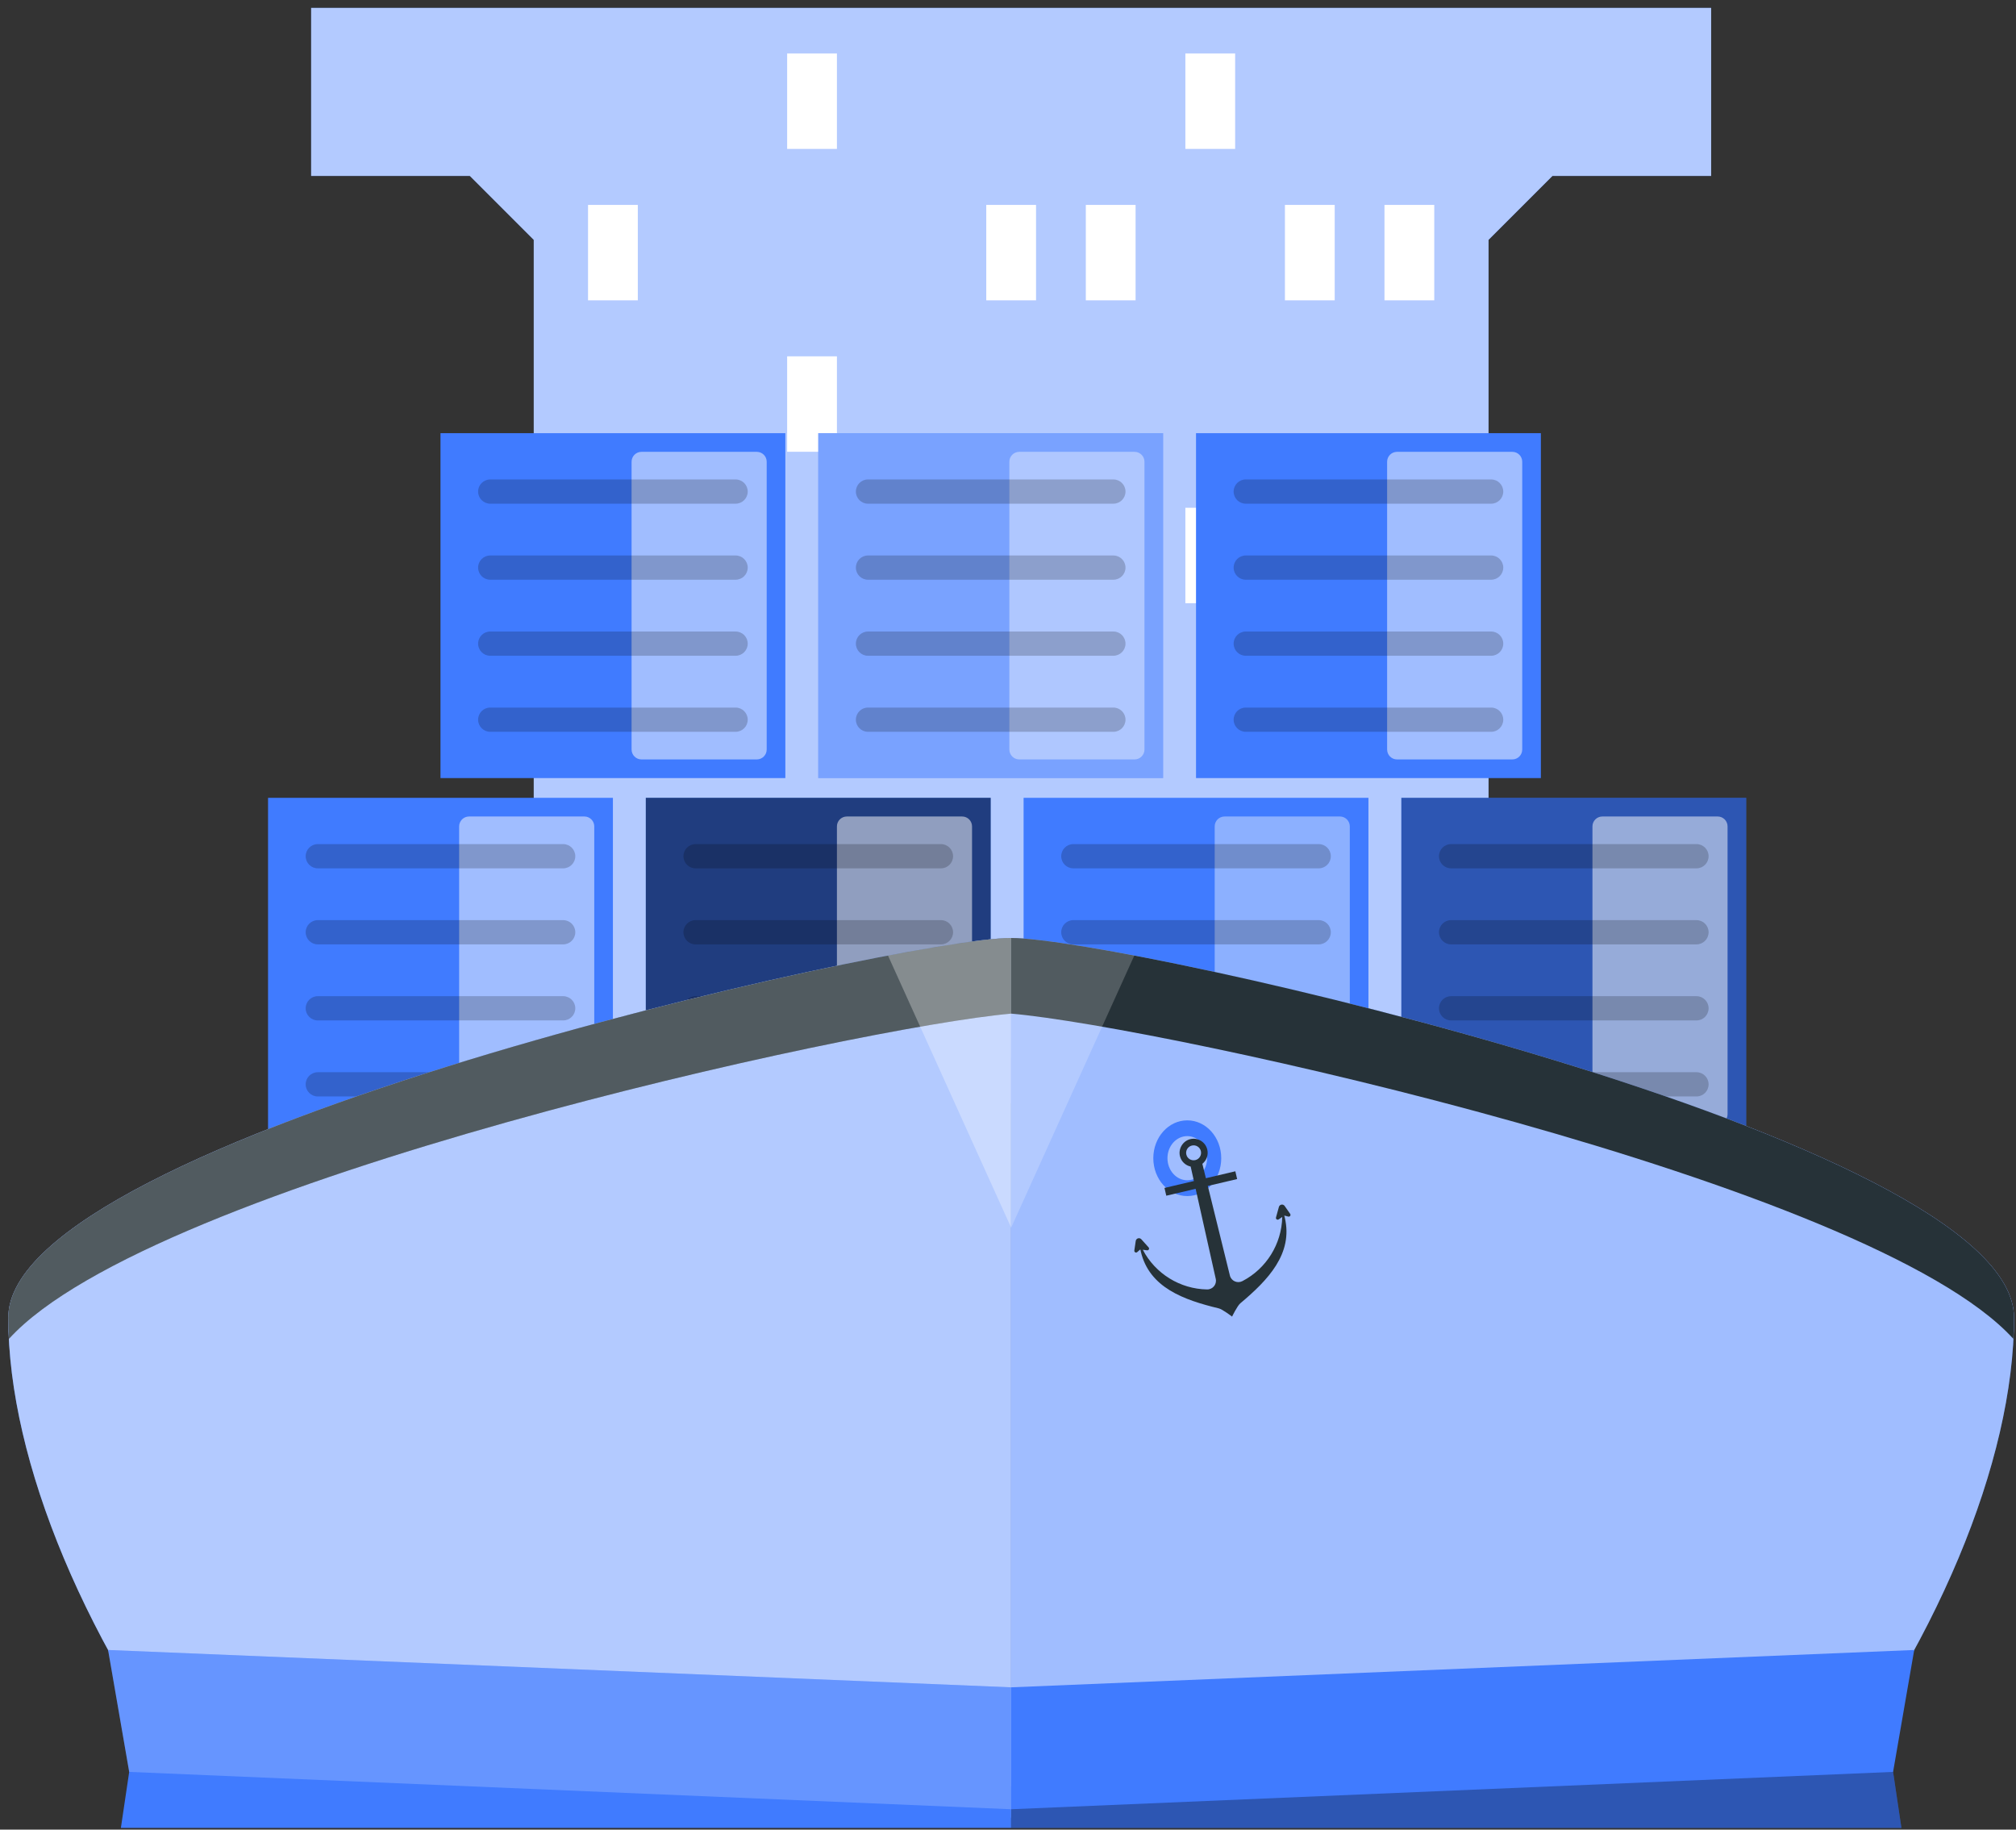 <svg width="162" height="147" viewBox="0 0 162 147" fill="none" xmlns="http://www.w3.org/2000/svg">
<rect x="0" y="0" width="162" height="147" fill="#333333" stroke="none"/>
<path d="M137.503 14.134V0.634H25.003V14.134H37.753L42.891 19.272V88.626H119.615V19.272L124.753 14.134H137.503Z" fill="#407BFF"/>
<path opacity="0.6" d="M137.503 14.134V0.634H25.003V14.134H37.753L42.891 19.272V88.626H119.615V19.272L124.753 14.134H137.503Z" fill="white"/>
<path d="M67.253 4.297H63.253V11.964H67.253V4.297Z" fill="white"/>
<path d="M99.253 4.297H95.253V11.964H99.253V4.297Z" fill="white"/>
<path d="M51.253 16.463H47.253V24.13H51.253V16.463Z" fill="white"/>
<path d="M83.253 16.463H79.253V24.13H83.253V16.463Z" fill="white"/>
<path d="M91.253 16.463H87.253V24.13H91.253V16.463Z" fill="white"/>
<path d="M107.253 16.463H103.253V24.13H107.253V16.463Z" fill="white"/>
<path d="M115.253 16.463H111.253V24.13H115.253V16.463Z" fill="white"/>
<path d="M67.253 28.63H63.253V36.297H67.253V28.63Z" fill="white"/>
<path d="M51.253 40.797H47.253V48.464H51.253V40.797Z" fill="white"/>
<path d="M75.253 40.797H71.253V48.464H75.253V40.797Z" fill="white"/>
<path d="M99.253 40.797H95.253V48.464H99.253V40.797Z" fill="white"/>
<path d="M115.253 40.797H111.253V48.464H115.253V40.797Z" fill="white"/>
<path d="M59.253 52.963H55.253V60.63H59.253V52.963Z" fill="white"/>
<path d="M91.253 52.963H87.253V60.63H91.253V52.963Z" fill="white"/>
<path d="M67.253 65.13H63.253V72.797H67.253V65.13Z" fill="white"/>
<path d="M107.253 65.13H103.253V72.797H107.253V65.13Z" fill="white"/>
<path d="M83.253 77.297H79.253V84.964H83.253V77.297Z" fill="white"/>
<path d="M49.252 64.101H21.54V91.813H49.252V64.101Z" fill="#407BFF"/>
<path opacity="0.5" d="M36.896 66.396V89.519C36.896 89.958 37.252 90.314 37.691 90.314H46.958C47.397 90.314 47.753 89.958 47.753 89.519V66.396C47.753 65.957 47.397 65.601 46.958 65.601H37.691C37.252 65.602 36.896 65.957 36.896 66.396Z" fill="white"/>
<g opacity="0.2">
<path d="M45.255 69.767H25.537C24.999 69.767 24.563 69.331 24.563 68.793C24.563 68.255 24.999 67.819 25.537 67.819H45.255C45.793 67.819 46.229 68.255 46.229 68.793C46.23 69.331 45.793 69.767 45.255 69.767Z" fill="black"/>
<path d="M45.255 75.876H25.537C24.999 75.876 24.563 75.44 24.563 74.902C24.563 74.364 24.999 73.928 25.537 73.928H45.255C45.793 73.928 46.229 74.364 46.229 74.902C46.23 75.44 45.793 75.876 45.255 75.876Z" fill="black"/>
<path d="M45.255 81.986H25.537C24.999 81.986 24.563 81.55 24.563 81.012C24.563 80.474 24.999 80.038 25.537 80.038H45.255C45.793 80.038 46.229 80.474 46.229 81.012C46.23 81.55 45.793 81.986 45.255 81.986Z" fill="black"/>
<path d="M45.255 88.095H25.537C24.999 88.095 24.563 87.659 24.563 87.121C24.563 86.583 24.999 86.147 25.537 86.147H45.255C45.793 86.147 46.229 86.583 46.229 87.121C46.23 87.659 45.793 88.095 45.255 88.095Z" fill="black"/>
</g>
<path d="M79.608 64.101H51.896V91.813H79.608V64.101Z" fill="#407BFF"/>
<path opacity="0.5" d="M79.608 64.101H51.896V91.813H79.608V64.101Z" fill="black"/>
<path opacity="0.5" d="M67.253 66.396V89.519C67.253 89.958 67.609 90.314 68.048 90.314H77.315C77.754 90.314 78.11 89.958 78.11 89.519V66.396C78.11 65.957 77.754 65.601 77.315 65.601H68.048C67.608 65.602 67.253 65.957 67.253 66.396Z" fill="white"/>
<g opacity="0.2">
<path d="M75.612 69.767H55.894C55.356 69.767 54.92 69.331 54.92 68.793C54.92 68.255 55.356 67.819 55.894 67.819H75.612C76.15 67.819 76.586 68.255 76.586 68.793C76.586 69.331 76.15 69.767 75.612 69.767Z" fill="black"/>
<path d="M75.612 75.876H55.894C55.356 75.876 54.92 75.44 54.92 74.902C54.92 74.364 55.356 73.928 55.894 73.928H75.612C76.15 73.928 76.586 74.364 76.586 74.902C76.586 75.44 76.15 75.876 75.612 75.876Z" fill="black"/>
<path d="M75.612 81.986H55.894C55.356 81.986 54.92 81.55 54.92 81.012C54.92 80.474 55.356 80.038 55.894 80.038H75.612C76.15 80.038 76.586 80.474 76.586 81.012C76.586 81.55 76.15 81.986 75.612 81.986Z" fill="black"/>
<path d="M75.612 88.095H55.894C55.356 88.095 54.92 87.659 54.92 87.121C54.92 86.583 55.356 86.147 55.894 86.147H75.612C76.15 86.147 76.586 86.583 76.586 87.121C76.586 87.659 76.15 88.095 75.612 88.095Z" fill="black"/>
</g>
<path d="M109.965 64.101H82.253V91.813H109.965V64.101Z" fill="#407BFF"/>
<path opacity="0.4" d="M97.609 66.396V89.519C97.609 89.958 97.965 90.314 98.404 90.314H107.671C108.11 90.314 108.466 89.958 108.466 89.519V66.396C108.466 65.957 108.11 65.601 107.671 65.601H98.404C97.965 65.602 97.609 65.957 97.609 66.396Z" fill="white"/>
<g opacity="0.2">
<path d="M105.968 69.767H86.25C85.712 69.767 85.276 69.331 85.276 68.793C85.276 68.255 85.712 67.819 86.25 67.819H105.968C106.506 67.819 106.942 68.255 106.942 68.793C106.942 69.331 106.506 69.767 105.968 69.767Z" fill="black"/>
<path d="M105.968 75.876H86.25C85.712 75.876 85.276 75.44 85.276 74.902C85.276 74.364 85.712 73.928 86.25 73.928H105.968C106.506 73.928 106.942 74.364 106.942 74.902C106.942 75.44 106.506 75.876 105.968 75.876Z" fill="black"/>
<path d="M105.968 81.986H86.25C85.712 81.986 85.276 81.55 85.276 81.012C85.276 80.474 85.712 80.038 86.25 80.038H105.968C106.506 80.038 106.942 80.474 106.942 81.012C106.942 81.55 106.506 81.986 105.968 81.986Z" fill="black"/>
<path d="M105.968 88.095H86.25C85.712 88.095 85.276 87.659 85.276 87.121C85.276 86.583 85.712 86.147 86.25 86.147H105.968C106.506 86.147 106.942 86.583 106.942 87.121C106.942 87.659 106.506 88.095 105.968 88.095Z" fill="black"/>
</g>
<path d="M63.108 34.803H35.396V62.515H63.108V34.803Z" fill="#407BFF"/>
<path opacity="0.5" d="M50.752 37.098V60.221C50.752 60.66 51.108 61.016 51.547 61.016H60.814C61.253 61.016 61.609 60.66 61.609 60.221V37.098C61.609 36.659 61.253 36.303 60.814 36.303H51.547C51.108 36.303 50.752 36.659 50.752 37.098Z" fill="white"/>
<g opacity="0.2">
<path d="M59.111 40.469H39.393C38.855 40.469 38.419 40.033 38.419 39.495C38.419 38.957 38.855 38.521 39.393 38.521H59.111C59.649 38.521 60.085 38.957 60.085 39.495C60.086 40.033 59.649 40.469 59.111 40.469Z" fill="black"/>
<path d="M59.111 46.578H39.393C38.855 46.578 38.419 46.142 38.419 45.604C38.419 45.066 38.855 44.63 39.393 44.63H59.111C59.649 44.63 60.085 45.066 60.085 45.604C60.086 46.142 59.649 46.578 59.111 46.578Z" fill="black"/>
<path d="M59.111 52.687H39.393C38.855 52.687 38.419 52.251 38.419 51.713C38.419 51.175 38.855 50.739 39.393 50.739H59.111C59.649 50.739 60.085 51.175 60.085 51.713C60.086 52.251 59.649 52.687 59.111 52.687Z" fill="black"/>
<path d="M59.111 58.797H39.393C38.855 58.797 38.419 58.361 38.419 57.823C38.419 57.285 38.855 56.849 39.393 56.849H59.111C59.649 56.849 60.085 57.285 60.085 57.823C60.086 58.361 59.649 58.797 59.111 58.797Z" fill="black"/>
</g>
<path d="M93.464 34.803H65.752V62.515H93.464V34.803Z" fill="#407BFF"/>
<path opacity="0.3" d="M93.464 34.803H65.752V62.515H93.464V34.803Z" fill="white"/>
<path opacity="0.4" d="M81.109 37.098V60.221C81.109 60.66 81.465 61.016 81.904 61.016H91.171C91.61 61.016 91.966 60.66 91.966 60.221V37.098C91.966 36.659 91.61 36.303 91.171 36.303H81.904C81.464 36.303 81.109 36.659 81.109 37.098Z" fill="white"/>
<g opacity="0.2">
<path d="M89.468 40.469H69.75C69.212 40.469 68.776 40.033 68.776 39.495C68.776 38.957 69.212 38.521 69.75 38.521H89.468C90.006 38.521 90.442 38.957 90.442 39.495C90.442 40.033 90.006 40.469 89.468 40.469Z" fill="black"/>
<path d="M89.468 46.578H69.75C69.212 46.578 68.776 46.142 68.776 45.604C68.776 45.066 69.212 44.63 69.75 44.63H89.468C90.006 44.63 90.442 45.066 90.442 45.604C90.442 46.142 90.006 46.578 89.468 46.578Z" fill="black"/>
<path d="M89.468 52.687H69.75C69.212 52.687 68.776 52.251 68.776 51.713C68.776 51.175 69.212 50.739 69.75 50.739H89.468C90.006 50.739 90.442 51.175 90.442 51.713C90.442 52.251 90.006 52.687 89.468 52.687Z" fill="black"/>
<path d="M89.468 58.797H69.75C69.212 58.797 68.776 58.361 68.776 57.823C68.776 57.285 69.212 56.849 69.75 56.849H89.468C90.006 56.849 90.442 57.285 90.442 57.823C90.442 58.361 90.006 58.797 89.468 58.797Z" fill="black"/>
</g>
<path d="M123.821 34.803H96.109V62.515H123.821V34.803Z" fill="#407BFF"/>
<path opacity="0.5" d="M111.465 37.098V60.221C111.465 60.66 111.821 61.016 112.26 61.016H121.527C121.966 61.016 122.322 60.66 122.322 60.221V37.098C122.322 36.659 121.966 36.303 121.527 36.303H112.26C111.821 36.303 111.465 36.659 111.465 37.098Z" fill="white"/>
<g opacity="0.2">
<path d="M119.824 40.469H100.105C99.567 40.469 99.131 40.033 99.131 39.495C99.131 38.957 99.567 38.521 100.105 38.521H119.824C120.362 38.521 120.798 38.957 120.798 39.495C120.798 40.033 120.362 40.469 119.824 40.469Z" fill="black"/>
<path d="M119.824 46.578H100.105C99.567 46.578 99.131 46.142 99.131 45.604C99.131 45.066 99.567 44.63 100.105 44.63H119.824C120.362 44.63 120.798 45.066 120.798 45.604C120.798 46.142 120.362 46.578 119.824 46.578Z" fill="black"/>
<path d="M119.824 52.687H100.105C99.567 52.687 99.131 52.251 99.131 51.713C99.131 51.175 99.567 50.739 100.105 50.739H119.824C120.362 50.739 120.798 51.175 120.798 51.713C120.798 52.251 120.362 52.687 119.824 52.687Z" fill="black"/>
<path d="M119.824 58.797H100.105C99.567 58.797 99.131 58.361 99.131 57.823C99.131 57.285 99.567 56.849 100.105 56.849H119.824C120.362 56.849 120.798 57.285 120.798 57.823C120.798 58.361 120.362 58.797 119.824 58.797Z" fill="black"/>
</g>
<path d="M140.321 64.101H112.609V91.813H140.321V64.101Z" fill="#407BFF"/>
<path opacity="0.3" d="M140.321 64.101H112.609V91.813H140.321V64.101Z" fill="black"/>
<path opacity="0.5" d="M127.965 66.396V89.519C127.965 89.958 128.321 90.314 128.76 90.314H138.027C138.466 90.314 138.822 89.958 138.822 89.519V66.396C138.822 65.957 138.466 65.601 138.027 65.601H128.76C128.321 65.602 127.965 65.957 127.965 66.396Z" fill="white"/>
<g opacity="0.2">
<path d="M136.324 69.767H116.606C116.068 69.767 115.632 69.331 115.632 68.793C115.632 68.255 116.068 67.819 116.606 67.819H136.324C136.862 67.819 137.298 68.255 137.298 68.793C137.298 69.331 136.862 69.767 136.324 69.767Z" fill="black"/>
<path d="M136.324 75.876H116.606C116.068 75.876 115.632 75.44 115.632 74.902C115.632 74.364 116.068 73.928 116.606 73.928H136.324C136.862 73.928 137.298 74.364 137.298 74.902C137.298 75.44 136.862 75.876 136.324 75.876Z" fill="black"/>
<path d="M136.324 81.986H116.606C116.068 81.986 115.632 81.55 115.632 81.012C115.632 80.474 116.068 80.038 116.606 80.038H136.324C136.862 80.038 137.298 80.474 137.298 81.012C137.298 81.55 136.862 81.986 136.324 81.986Z" fill="black"/>
<path d="M136.324 88.095H116.606C116.068 88.095 115.632 87.659 115.632 87.121C115.632 86.583 116.068 86.147 116.606 86.147H136.324C136.862 86.147 137.298 86.583 137.298 87.121C137.298 87.659 136.862 88.095 136.324 88.095Z" fill="black"/>
</g>
<path d="M81.253 146.03V75.363C72.346 75.363 0.666 91.363 0.666 105.863C0.666 117.4 6.924 132.466 17.574 146.03H81.253Z" fill="#407BFF"/>
<path opacity="0.6" d="M81.253 146.03V75.363C72.346 75.363 0.666 91.363 0.666 105.863C0.666 117.4 6.924 132.466 17.574 146.03H81.253Z" fill="white"/>
<path d="M81.253 146.03V75.363C90.16 75.363 161.84 91.363 161.84 105.863C161.84 117.4 155.582 132.466 144.932 146.03H81.253Z" fill="#407BFF"/>
<path opacity="0.5" d="M81.253 146.03V75.363C90.16 75.363 161.84 91.363 161.84 105.863C161.84 117.4 155.582 132.466 144.932 146.03H81.253Z" fill="white"/>
<path d="M81.253 146.863H9.714L10.382 142.363L14.379 140.196L75.173 141.863L81.253 143.53V146.863Z" fill="#407BFF"/>
<path d="M81.253 81.44V75.363C72.346 75.363 0.666 91.363 0.666 105.863C0.666 106.42 0.693 106.993 0.722 107.566C12.202 94.956 68.969 82.51 81.253 81.44Z" fill="#263238"/>
<path opacity="0.2" d="M81.253 81.44V75.363C72.346 75.363 0.666 91.363 0.666 105.863C0.666 106.42 0.693 106.993 0.722 107.566C12.202 94.956 68.969 82.51 81.253 81.44Z" fill="white"/>
<path d="M81.253 146.863H152.792L152.123 142.363L148.126 140.196L87.332 141.863L81.253 143.53V146.863Z" fill="#407BFF"/>
<path opacity="0.3" d="M81.253 146.863H152.792L152.123 142.363L148.126 140.196L87.332 141.863L81.253 143.53V146.863Z" fill="black"/>
<path d="M81.253 81.44V75.363C90.16 75.363 161.84 91.363 161.84 105.863C161.84 106.42 161.813 106.993 161.784 107.566C150.304 94.956 93.536 82.51 81.253 81.44Z" fill="#263238"/>
<path opacity="0.2" d="M91.149 76.773L81.252 98.639V75.363C82.83 75.363 86.382 75.867 91.149 76.773Z" fill="white"/>
<path d="M81.253 145.363L152.123 142.363L153.82 132.568L81.253 135.568V145.363Z" fill="#407BFF"/>
<path opacity="0.3" d="M71.356 76.773L81.253 98.639V75.363C79.675 75.363 76.123 75.867 71.356 76.773Z" fill="white"/>
<path d="M81.253 145.363L10.382 142.363L8.686 132.568L81.253 135.568V145.363Z" fill="#407BFF"/>
<path opacity="0.2" d="M81.253 145.363L10.382 142.363L8.686 132.568L81.253 135.568V145.363Z" fill="white"/>
<path d="M95.406 90.014C93.899 90.014 92.677 91.376 92.677 93.056C92.677 94.736 93.899 96.098 95.406 96.098C96.913 96.098 98.135 94.736 98.135 93.056C98.135 91.376 96.913 90.014 95.406 90.014ZM95.406 94.829C94.527 94.829 93.814 94.035 93.814 93.055C93.814 92.075 94.527 91.281 95.406 91.281C96.285 91.281 96.998 92.075 96.998 93.055C96.998 94.035 96.285 94.829 95.406 94.829Z" fill="#407BFF"/>
<path d="M91.384 100.6L91.633 100.384H91.636C91.648 100.441 91.66 100.499 91.673 100.556C92.355 103.457 95.125 104.443 97.937 105.121C98.243 105.195 99.006 105.783 99.006 105.783C99.006 105.783 99.427 104.916 99.668 104.714C101.884 102.855 103.925 100.738 103.244 97.838C103.23 97.781 103.216 97.724 103.201 97.667L103.204 97.665L103.523 97.747C103.65 97.78 103.75 97.637 103.675 97.529L103.232 96.893C103.106 96.712 102.827 96.76 102.768 96.972L102.535 97.816C102.5 97.943 102.642 98.045 102.751 97.971L103.037 97.778C102.994 99.947 101.76 101.934 99.834 102.932C99.432 103.14 98.94 102.923 98.831 102.483L97.056 95.285L99.414 94.731L99.268 94.107L96.903 94.663L96.618 93.507C96.949 93.243 97.118 92.804 97.015 92.365C96.87 91.746 96.241 91.366 95.623 91.531C95.037 91.687 94.672 92.306 94.818 92.894C94.925 93.327 95.269 93.639 95.679 93.727L95.939 94.889L93.574 95.445L93.72 96.069L96.078 95.515L97.695 102.751C97.794 103.193 97.45 103.607 96.997 103.6C94.827 103.565 92.836 102.334 91.832 100.411L92.176 100.457C92.307 100.474 92.388 100.32 92.3 100.222L91.715 99.57C91.568 99.406 91.296 99.488 91.264 99.706L91.151 100.473C91.132 100.603 91.285 100.686 91.384 100.6ZM95.33 92.761C95.254 92.438 95.454 92.115 95.777 92.039C96.1 91.963 96.423 92.163 96.499 92.486C96.575 92.809 96.375 93.132 96.052 93.208C95.729 93.284 95.406 93.084 95.33 92.761Z" fill="#263238"/>
</svg>
